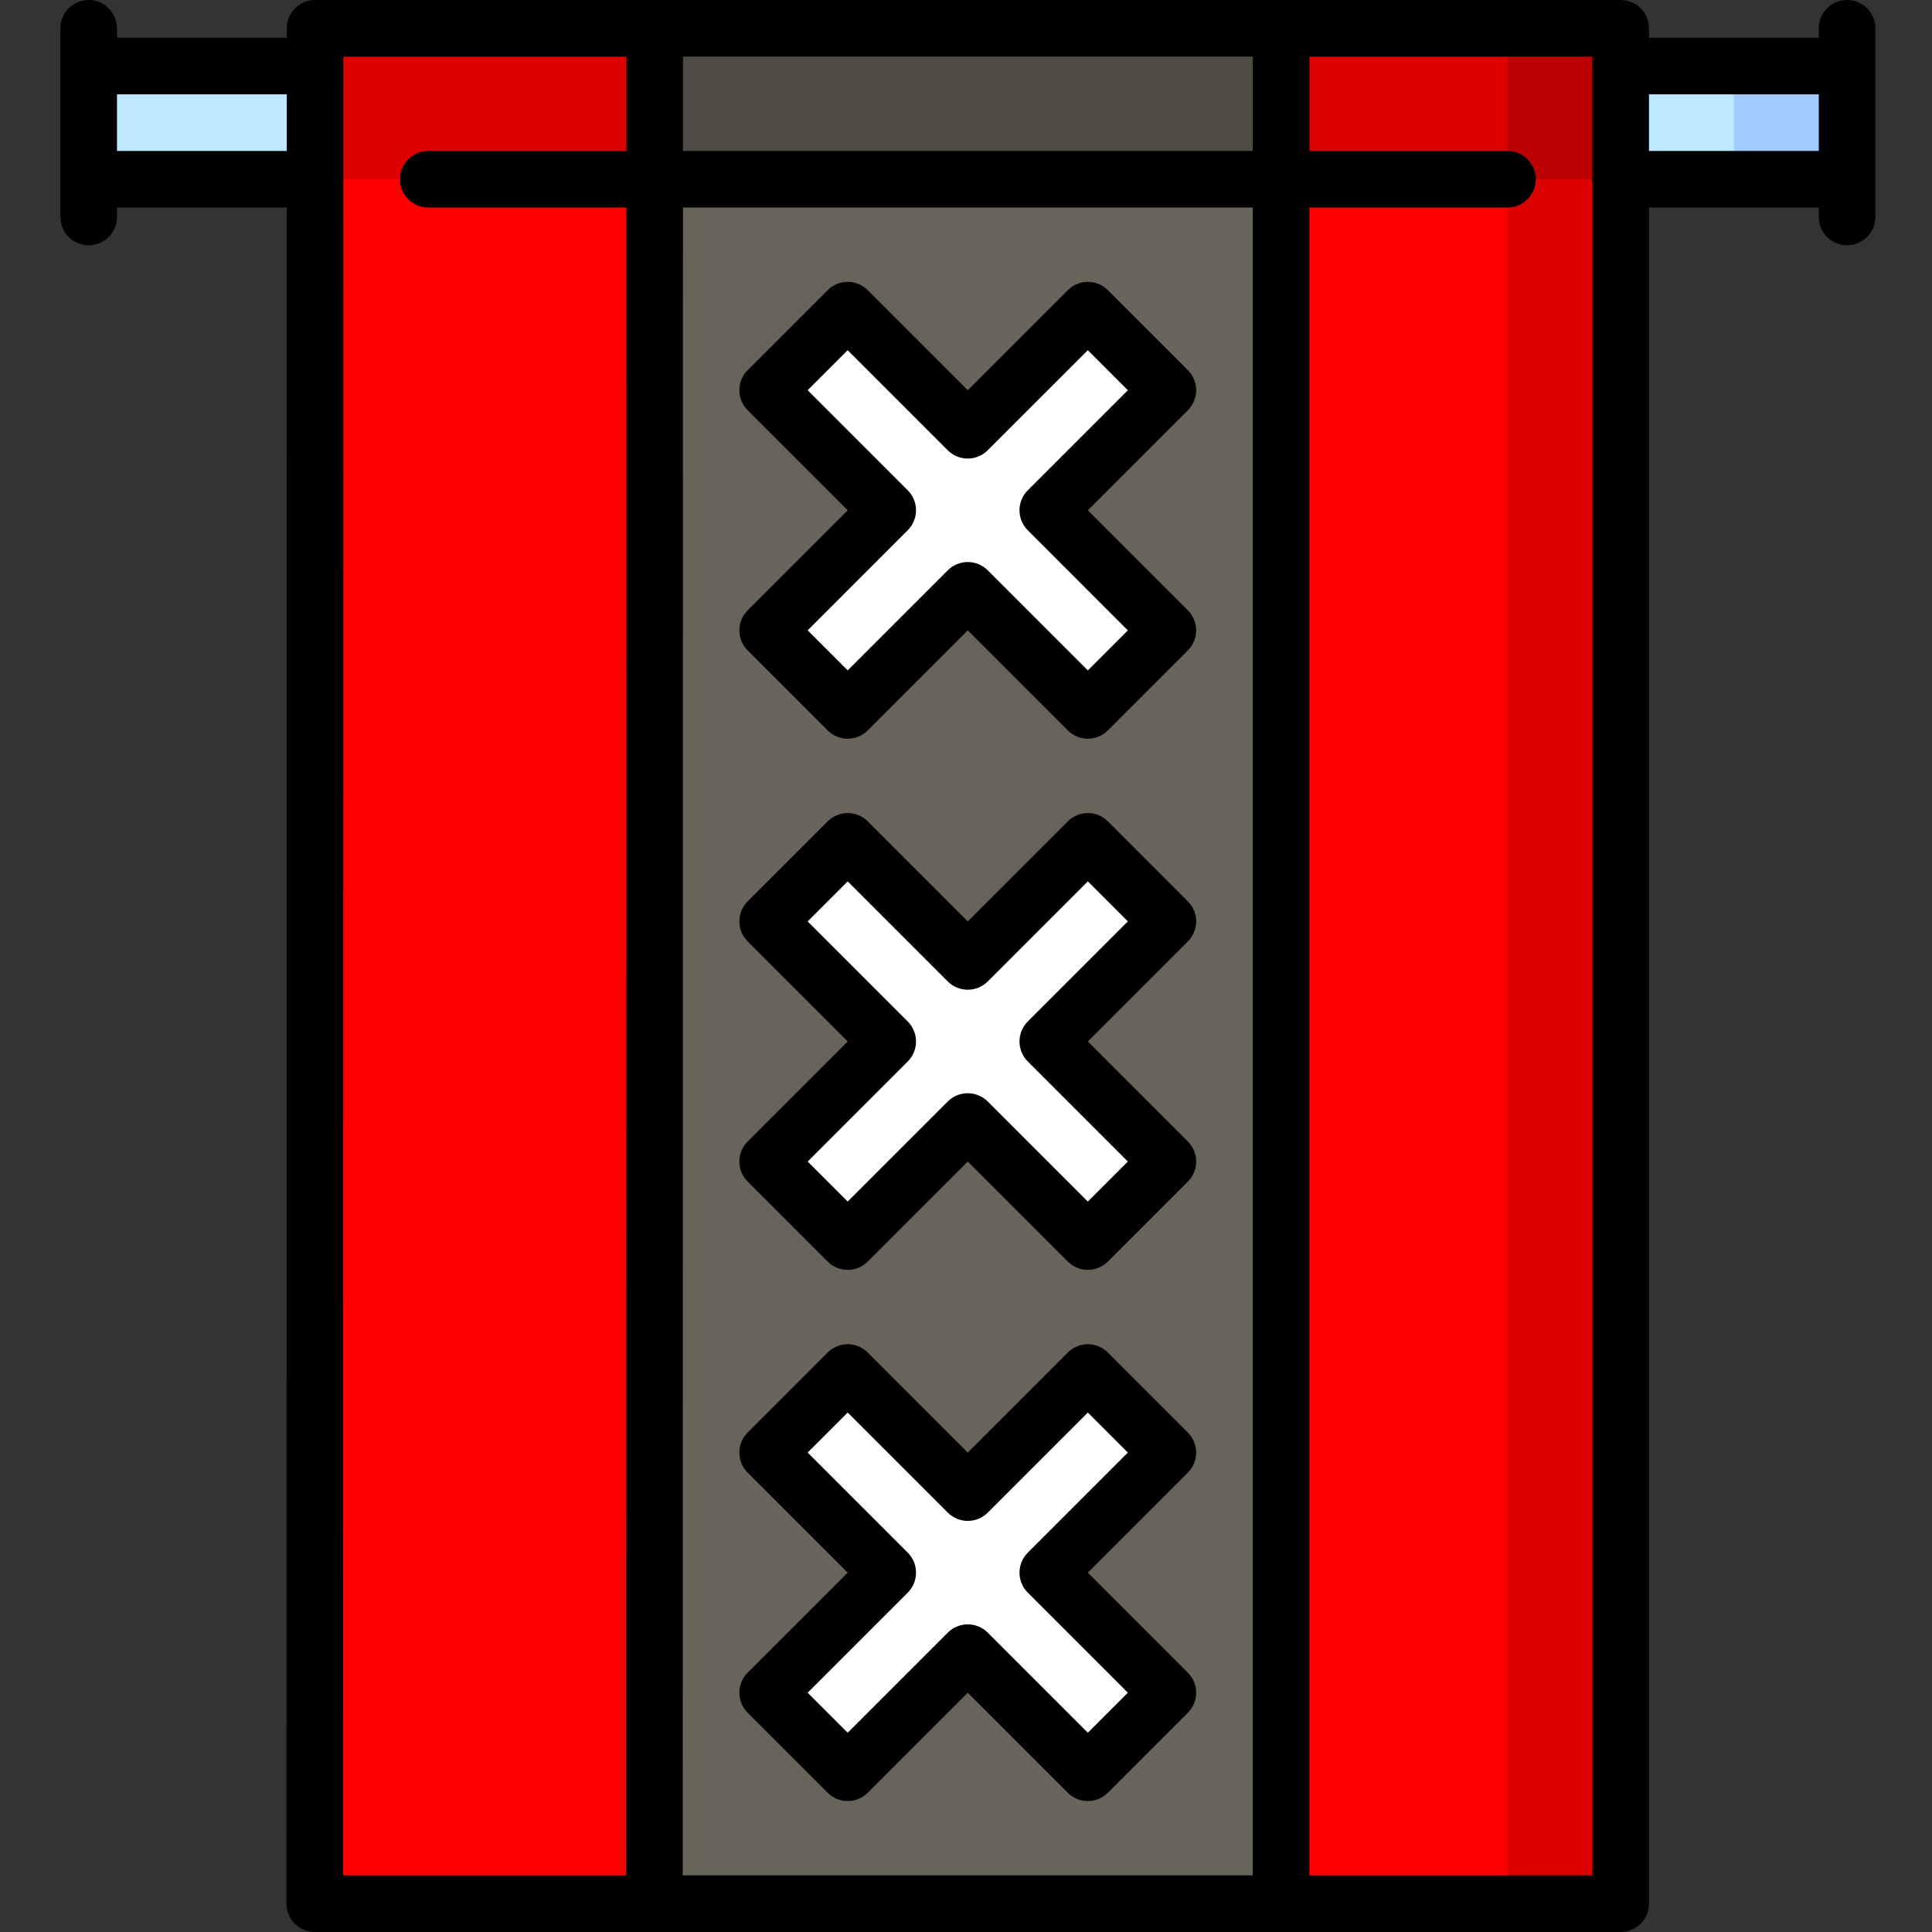 <svg height="512pt" viewBox="-16 0 512 512" width="512pt" xmlns="http://www.w3.org/2000/svg"><rect x="-16" y="0" width="512" height="512" fill="#333333" stroke="none"/><path d="m7.5 17.5h90v30h-90zm0 0" fill="#bde8ff"/><path d="m473.496 47.5h-30.066l-15-15 15-15h30.066zm0 0" fill="#a1cbff"/><path d="m383.43 17.5h60.066v30h-60.066zm0 0" fill="#bde8ff"/><path d="m383.465 7.5-30.016 70 60.016-30v-40zm0 0" fill="#ba0000"/><g fill="#dc0000"><path d="m323.465 7.5-45 85 105-45v-40zm0 0"/><path d="m67.5 7.5v40l135 45-45-85zm0 0"/><path d="m413.465 47.5v457h-29.969l-40.055-271.379 40.055-185.621zm0 0"/></g><path d="m383.465 47.5v457h-59.969l-40.055-271.379 40.055-185.621zm0 0" fill="#fe0000"/><path d="m67.434 47.5v457h89.965l40.055-271.379-40.055-185.621zm0 0" fill="#fe0000"/><path d="m323.496 47.5-83.031 66.52-82.965-66.52v-40h165.996zm0 0" fill="#4e4b44"/><path d="m157.5 47.5h166v457h-166zm0 0" fill="#68645b"/><path d="m293.496 384.945-21.211-21.211-31.82 31.82-31.82-31.82-21.211 21.211 31.82 31.82-31.82 31.82 21.211 21.215 31.82-31.82 31.82 31.82 21.211-21.215-31.816-31.82zm0 0" fill="#fff"/><path d="m293.496 244.18-21.211-21.211-31.82 31.816-31.82-31.816-21.211 21.211 31.82 31.82-31.82 31.82 21.211 21.211 31.82-31.816 31.82 31.816 21.211-21.211-31.816-31.82zm0 0" fill="#fff"/><path d="m293.496 103.414-21.211-21.215-31.82 31.82-31.82-31.82-21.211 21.215 31.82 31.82-31.82 31.82 21.211 21.211 31.82-31.82 31.82 31.82 21.211-21.211-31.816-31.82zm0 0" fill="#fff"/><path d="m473.496 0c-4.141 0-7.5 3.359-7.5 7.5v2.5h-45v-2.5c0-4.141-3.355-7.5-7.5-7.5h-345.996c-4.141 0-7.5 3.355-7.5 7.5v2.5h-45v-2.5c0-4.141-3.359-7.5-7.5-7.5s-7.5 3.359-7.5 7.5v50c0 4.141 3.359 7.5 7.5 7.5s7.5-3.359 7.5-7.5v-2.5h44.992l-.059 449.5c0 1.988.789 3.895 2.195 5.305 1.406 1.406 3.312 2.195 5.305 2.195h346.062c4.145 0 7.5-3.359 7.5-7.5v-449.5h45v2.5c0 4.141 3.359 7.5 7.5 7.5 4.145 0 7.5-3.359 7.5-7.5v-50c0-4.141-3.355-7.5-7.5-7.5zm-308.5 40v-25h151v25zm151 15v442h-151.062l.059-442zm-300.996-15v-15h44.996v15zm59.992 7.605c0-.035.008-.07.008-.105s-.008-.07-.008-.105l.004-29.867c0-.055 0-2.527 0-2.527h75v25h-52.539c-4.141 0-7.5 3.359-7.5 7.5s3.359 7.5 7.5 7.5h52.535l-.059 442h-75zm256.004 449.395v-442h52.469c4.141 0 7.5-3.359 7.5-7.5s-3.359-7.5-7.5-7.5h-52.469v-25h75v1.547c-.039.312-.066.629-.066.953s.027.641.066.953v28.094c-.039.312-.066.629-.066.953s.027.641.066.957v448.543zm90-457v-15h45v15zm0 0"/><path d="m300.996 384.945c0-1.988-.789-3.895-2.195-5.301l-21.211-21.215c-2.93-2.926-7.68-2.926-10.609 0l-26.516 26.52-26.516-26.52c-1.406-1.406-3.316-2.195-5.305-2.195s-3.898.789-5.301 2.195l-21.215 21.215c-2.93 2.93-2.93 7.676 0 10.605l26.516 26.516-26.516 26.52c-1.406 1.406-2.195 3.312-2.195 5.301 0 1.988.789 3.898 2.195 5.305l21.215 21.211c2.926 2.93 7.676 2.93 10.605 0l26.516-26.516 26.516 26.516c1.465 1.465 3.387 2.199 5.305 2.199 1.918 0 3.84-.734 5.305-2.199l21.211-21.211c1.406-1.406 2.195-3.316 2.195-5.305 0-1.988-.789-3.895-2.195-5.301l-26.516-26.52 26.516-26.516c1.406-1.406 2.195-3.312 2.195-5.305zm-44.621 26.52c-1.406 1.402-2.195 3.312-2.195 5.301s.789 3.898 2.195 5.305l26.516 26.516-10.605 10.605-26.516-26.516c-1.465-1.465-3.387-2.199-5.305-2.199-1.918 0-3.84.734-5.305 2.199l-26.516 26.516-10.605-10.605 26.516-26.516c1.41-1.406 2.199-3.316 2.199-5.305s-.789-3.898-2.199-5.301l-26.516-26.52 10.605-10.605 26.516 26.516c2.93 2.93 7.68 2.93 10.609 0l26.516-26.516 10.605 10.605zm0 0"/><path d="m182.129 313.121 21.215 21.215c1.402 1.406 3.312 2.195 5.301 2.195s3.898-.789 5.305-2.195l26.516-26.516 26.516 26.516c1.406 1.406 3.316 2.195 5.305 2.195 1.988 0 3.898-.789 5.305-2.195l21.211-21.215c1.406-1.402 2.195-3.312 2.195-5.301 0-1.988-.789-3.898-2.195-5.305l-26.516-26.516 26.516-26.516c1.41-1.406 2.199-3.316 2.199-5.305 0-1.988-.789-3.898-2.199-5.301l-21.211-21.215c-2.93-2.93-7.68-2.93-10.605 0l-26.52 26.516-26.516-26.516c-1.406-1.406-3.312-2.195-5.305-2.195-1.988 0-3.895.789-5.301 2.195l-21.215 21.215c-2.93 2.926-2.93 7.676 0 10.605l26.516 26.516-26.516 26.516c-2.93 2.93-2.93 7.68 0 10.605zm42.426-31.816c1.406-1.406 2.199-3.316 2.199-5.305s-.793-3.898-2.199-5.305l-26.516-26.516 10.605-10.605 26.516 26.516c2.93 2.93 7.68 2.93 10.609 0l26.516-26.516 10.605 10.605-26.516 26.516c-1.406 1.406-2.195 3.316-2.195 5.305s.789 3.898 2.195 5.305l26.516 26.516-10.605 10.605-26.516-26.516c-1.406-1.406-3.316-2.195-5.305-2.195-1.988 0-3.898.789-5.305 2.195l-26.516 26.516-10.605-10.605zm0 0"/><path d="m182.129 172.355 21.215 21.215c1.402 1.406 3.312 2.195 5.301 2.195s3.898-.789 5.305-2.195l26.516-26.52 26.516 26.52c1.406 1.406 3.316 2.195 5.305 2.195 1.988 0 3.898-.789 5.305-2.195l21.211-21.215c1.406-1.406 2.195-3.312 2.195-5.301 0-1.992-.789-3.898-2.195-5.305l-26.516-26.516 26.516-26.52c1.406-1.406 2.195-3.312 2.195-5.301 0-1.988-.789-3.898-2.195-5.305l-21.211-21.211c-2.93-2.93-7.68-2.93-10.609 0l-26.516 26.516-26.516-26.516c-1.406-1.41-3.316-2.199-5.305-2.199s-3.898.789-5.301 2.199l-21.215 21.211c-1.406 1.406-2.195 3.316-2.195 5.305 0 1.988.789 3.895 2.195 5.301l26.516 26.52-26.516 26.516c-2.93 2.93-2.93 7.68 0 10.605zm42.426-31.82c1.406-1.402 2.199-3.312 2.199-5.301s-.793-3.898-2.199-5.305l-26.516-26.516 10.605-10.605 26.516 26.516c1.406 1.406 3.316 2.199 5.305 2.199 1.988 0 3.895-.793 5.301-2.199l26.52-26.516 10.605 10.605-26.516 26.516c-1.406 1.406-2.199 3.316-2.199 5.305s.793 3.898 2.199 5.301l26.516 26.52-10.605 10.605-26.52-26.516c-1.406-1.406-3.312-2.199-5.301-2.199-1.988 0-3.898.793-5.305 2.199l-26.516 26.516-10.605-10.605zm0 0"/></svg>